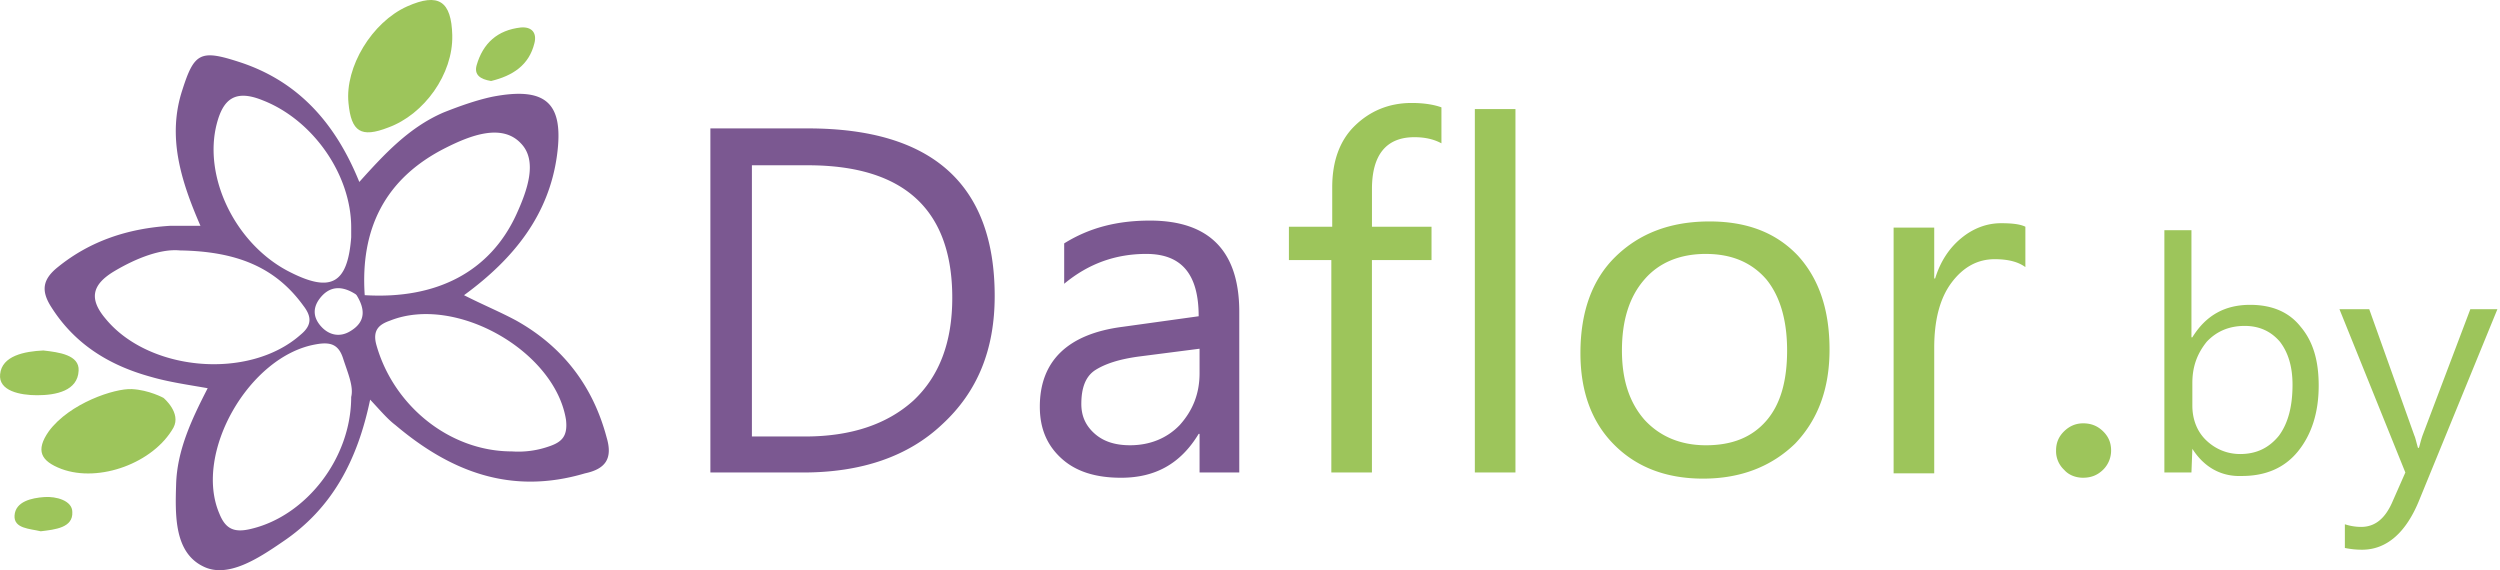 <svg width="171" height="39" viewBox="0 0 171 39" fill="none" xmlns="http://www.w3.org/2000/svg"><g clip-path="url(#clip0_0_25)"><path d="M30.935 2.42c.062 2.641-1.913 5.403-4.383 6.303-1.852.72-2.53.3-2.716-1.68C23.59 4.58 25.441 1.518 27.85.437c2.16-.96 3.025-.36 3.086 1.981zM9.02 26.614c1.173.06 2.161.6 2.161.6s1.235 1.021.68 2.042c-1.36 2.401-5.063 3.782-7.656 2.821-1.42-.54-1.79-1.26-.864-2.581 1.42-1.921 4.506-2.942 5.68-2.882zm-6.05-2.641c1.05.12 2.47.3 2.408 1.38-.062 1.381-1.543 1.681-2.84 1.681-1.173 0-2.654-.3-2.53-1.44.123-1.261 1.666-1.562 2.962-1.622zM33.59 5.541c-.74-.12-1.173-.42-.988-1.08.433-1.501 1.42-2.402 3.025-2.582.741-.06 1.111.36.926 1.08-.37 1.502-1.481 2.222-2.963 2.582zM2.785 36.34c-.74-.18-1.852-.18-1.79-1.08.062-.961 1.173-1.201 2.037-1.261.803-.06 1.914.24 1.914 1.02.062 1.08-1.173 1.201-2.16 1.321z" fill="#9DC55B"/><path d="M41.492 29.916c-.926-3.482-2.963-6.184-6.173-7.985-1.112-.6-2.285-1.08-3.58-1.74 3.456-2.522 5.802-5.524 6.357-9.547.494-3.602-.74-4.742-4.444-4.022-1.111.24-2.284.66-3.334 1.08-2.346 1.021-4.012 2.822-5.741 4.744-1.605-3.963-4.136-6.905-8.272-8.225-2.593-.84-3.025-.6-3.828 1.92-1.05 3.183-.123 6.184 1.235 9.306h-2.099c-2.84.18-5.432 1.021-7.655 2.822-1.05.84-1.173 1.621-.432 2.762 1.605 2.521 3.951 3.962 6.79 4.743 1.235.36 2.532.54 3.89.78-1.111 2.161-2.099 4.263-2.16 6.604-.063 2.101-.124 4.623 1.851 5.584 1.667.84 3.766-.54 5.433-1.682 3.395-2.28 5.124-5.583 5.988-9.725.679.72 1.173 1.32 1.728 1.74 3.766 3.183 7.902 4.804 12.964 3.303 1.42-.3 1.914-1.021 1.482-2.462zM14.823 8.483c.432-1.68 1.235-2.401 3.149-1.62 3.395 1.32 6.05 5.042 6.05 8.704v.66c-.247 3.243-1.42 3.843-4.384 2.282-3.58-1.92-5.74-6.424-4.815-10.026zM7.23 21.811c-1.173-1.38-.926-2.341.556-3.242 1.605-.96 3.272-1.56 4.506-1.44 3.89.06 6.544 1.14 8.458 3.782.555.72.617 1.32-.186 1.98-3.518 3.123-10.37 2.522-13.334-1.08zm16.791 5.343c0 4.203-3.086 8.105-6.79 9.006-1.173.3-1.79.06-2.223-1.02-1.79-4.143 2.038-10.807 6.606-11.588.988-.18 1.543 0 1.852.96.308.961.74 1.922.555 2.642zm-.061-4.502c-.68.42-1.42.3-1.976-.3-.555-.6-.617-1.261-.123-1.922.679-.9 1.543-.9 2.47-.3l.06.06c.556.9.68 1.801-.431 2.462zm.987-2.462c0-.06 0-.06 0 0-.308-4.503 1.359-7.985 5.556-10.086 1.667-.84 3.828-1.68 5.124-.3 1.173 1.2.432 3.242-.308 4.863-1.79 3.902-5.433 5.823-10.372 5.523zm12.656 10.326a6.32 6.32 0 01-2.593.36c-4.26 0-8.087-3.121-9.26-7.264-.309-1.08.247-1.44.926-1.68 4.507-1.802 11.297 2.1 12.038 6.783.123 1.081-.247 1.501-1.111 1.802zm10.987 1.802V8.783h6.668c8.52 0 12.779 3.843 12.779 11.467 0 3.663-1.173 6.544-3.58 8.765-2.346 2.222-5.557 3.303-9.508 3.303h-6.358zm2.84-21.013v18.551h3.643c3.148 0 5.617-.84 7.408-2.461 1.79-1.681 2.654-4.023 2.654-7.025 0-6.003-3.271-9.065-9.877-9.065H51.43zm33.398 21.013H82.05v-2.642h-.061c-1.235 2.041-2.964 3.002-5.31 3.002-1.728 0-3.086-.42-4.074-1.321-.988-.9-1.481-2.041-1.481-3.542 0-3.122 1.913-4.983 5.679-5.463l5.186-.72c0-2.883-1.173-4.264-3.581-4.264-2.099 0-3.95.66-5.618 2.042v-2.762c1.729-1.08 3.643-1.56 5.865-1.56 4.074 0 6.111 2.1 6.111 6.243v10.987h.062zm-2.778-8.465l-4.198.54c-1.296.18-2.222.48-2.901.9-.68.42-.988 1.201-.988 2.342 0 .84.309 1.5.926 2.04.618.541 1.42.781 2.408.781 1.358 0 2.53-.48 3.395-1.38.864-.961 1.358-2.102 1.358-3.543v-1.68z" fill="#7B5891"/><path d="M98.595 9.804c-.556-.3-1.173-.42-1.852-.42-1.914 0-2.901 1.2-2.901 3.542v2.581h4.074v2.282H93.84v14.529h-2.777v-14.53h-2.902v-2.28h2.963v-2.702c0-1.741.494-3.182 1.544-4.203 1.05-1.02 2.346-1.56 3.889-1.56.864 0 1.543.12 2.037.3v2.46zm5.062 22.513h-2.778V7.462h2.778v24.855zm12.84.421c-2.531 0-4.568-.78-6.111-2.342-1.544-1.56-2.284-3.662-2.284-6.243 0-2.822.802-5.043 2.407-6.604s3.704-2.402 6.42-2.402c2.593 0 4.569.78 6.05 2.342 1.42 1.56 2.161 3.662 2.161 6.424 0 2.701-.803 4.802-2.346 6.423-1.605 1.561-3.704 2.402-6.297 2.402zm.185-15.37c-1.79 0-3.21.6-4.197 1.742-1.05 1.2-1.544 2.821-1.544 4.863 0 1.98.494 3.542 1.544 4.742 1.049 1.141 2.469 1.741 4.197 1.741 1.791 0 3.149-.54 4.137-1.68.987-1.141 1.419-2.762 1.419-4.803 0-2.102-.493-3.723-1.419-4.863-.988-1.141-2.346-1.741-4.137-1.741zm21.854.901c-.494-.36-1.173-.54-2.099-.54-1.173 0-2.161.54-2.963 1.62-.803 1.081-1.173 2.582-1.173 4.443v8.586h-2.778v-16.81h2.778v3.481h.062c.37-1.2.987-2.1 1.79-2.761.802-.66 1.728-1.02 2.716-1.02.741 0 1.297.06 1.667.24v2.761zm3.951 14.409c-.494 0-.988-.18-1.297-.54a1.743 1.743 0 01-.555-1.321c0-.54.185-.96.555-1.321.371-.36.803-.54 1.297-.54.555 0 .987.18 1.358.54.37.36.555.78.555 1.32 0 .48-.185.961-.555 1.321-.371.36-.803.54-1.358.54zm7.47-1.981l-.062 1.62h-1.852v-16.57h1.852v7.325h.062c.926-1.501 2.222-2.221 3.951-2.221 1.481 0 2.654.48 3.457 1.5.864 1.021 1.234 2.342 1.234 4.023 0 1.861-.494 3.362-1.42 4.503-.926 1.14-2.222 1.68-3.827 1.68-1.42.06-2.593-.6-3.395-1.86zm0-4.503v1.56c0 .901.308 1.742.926 2.342.617.6 1.42.96 2.346.96 1.111 0 1.975-.42 2.654-1.26.617-.84.926-1.981.926-3.482 0-1.26-.309-2.221-.864-2.942-.618-.72-1.42-1.08-2.408-1.08-1.049 0-1.914.36-2.593 1.08-.679.84-.987 1.741-.987 2.822zm20.865-5.044l-5.309 12.969c-.926 2.341-2.284 3.482-3.951 3.482a5.85 5.85 0 01-1.173-.12V35.86c.371.12.741.18 1.112.18.926 0 1.605-.54 2.099-1.621l.926-2.101-4.507-11.167h2.037l3.087 8.645c.062.12.123.42.247.84h.062c.061-.18.123-.48.246-.84l3.272-8.645h1.852z" fill="#9DC55B"/></g><defs><clipPath id="clip0_0_25"><path fill="#fff" d="M0 0h171v39H0z"/></clipPath></defs></svg>